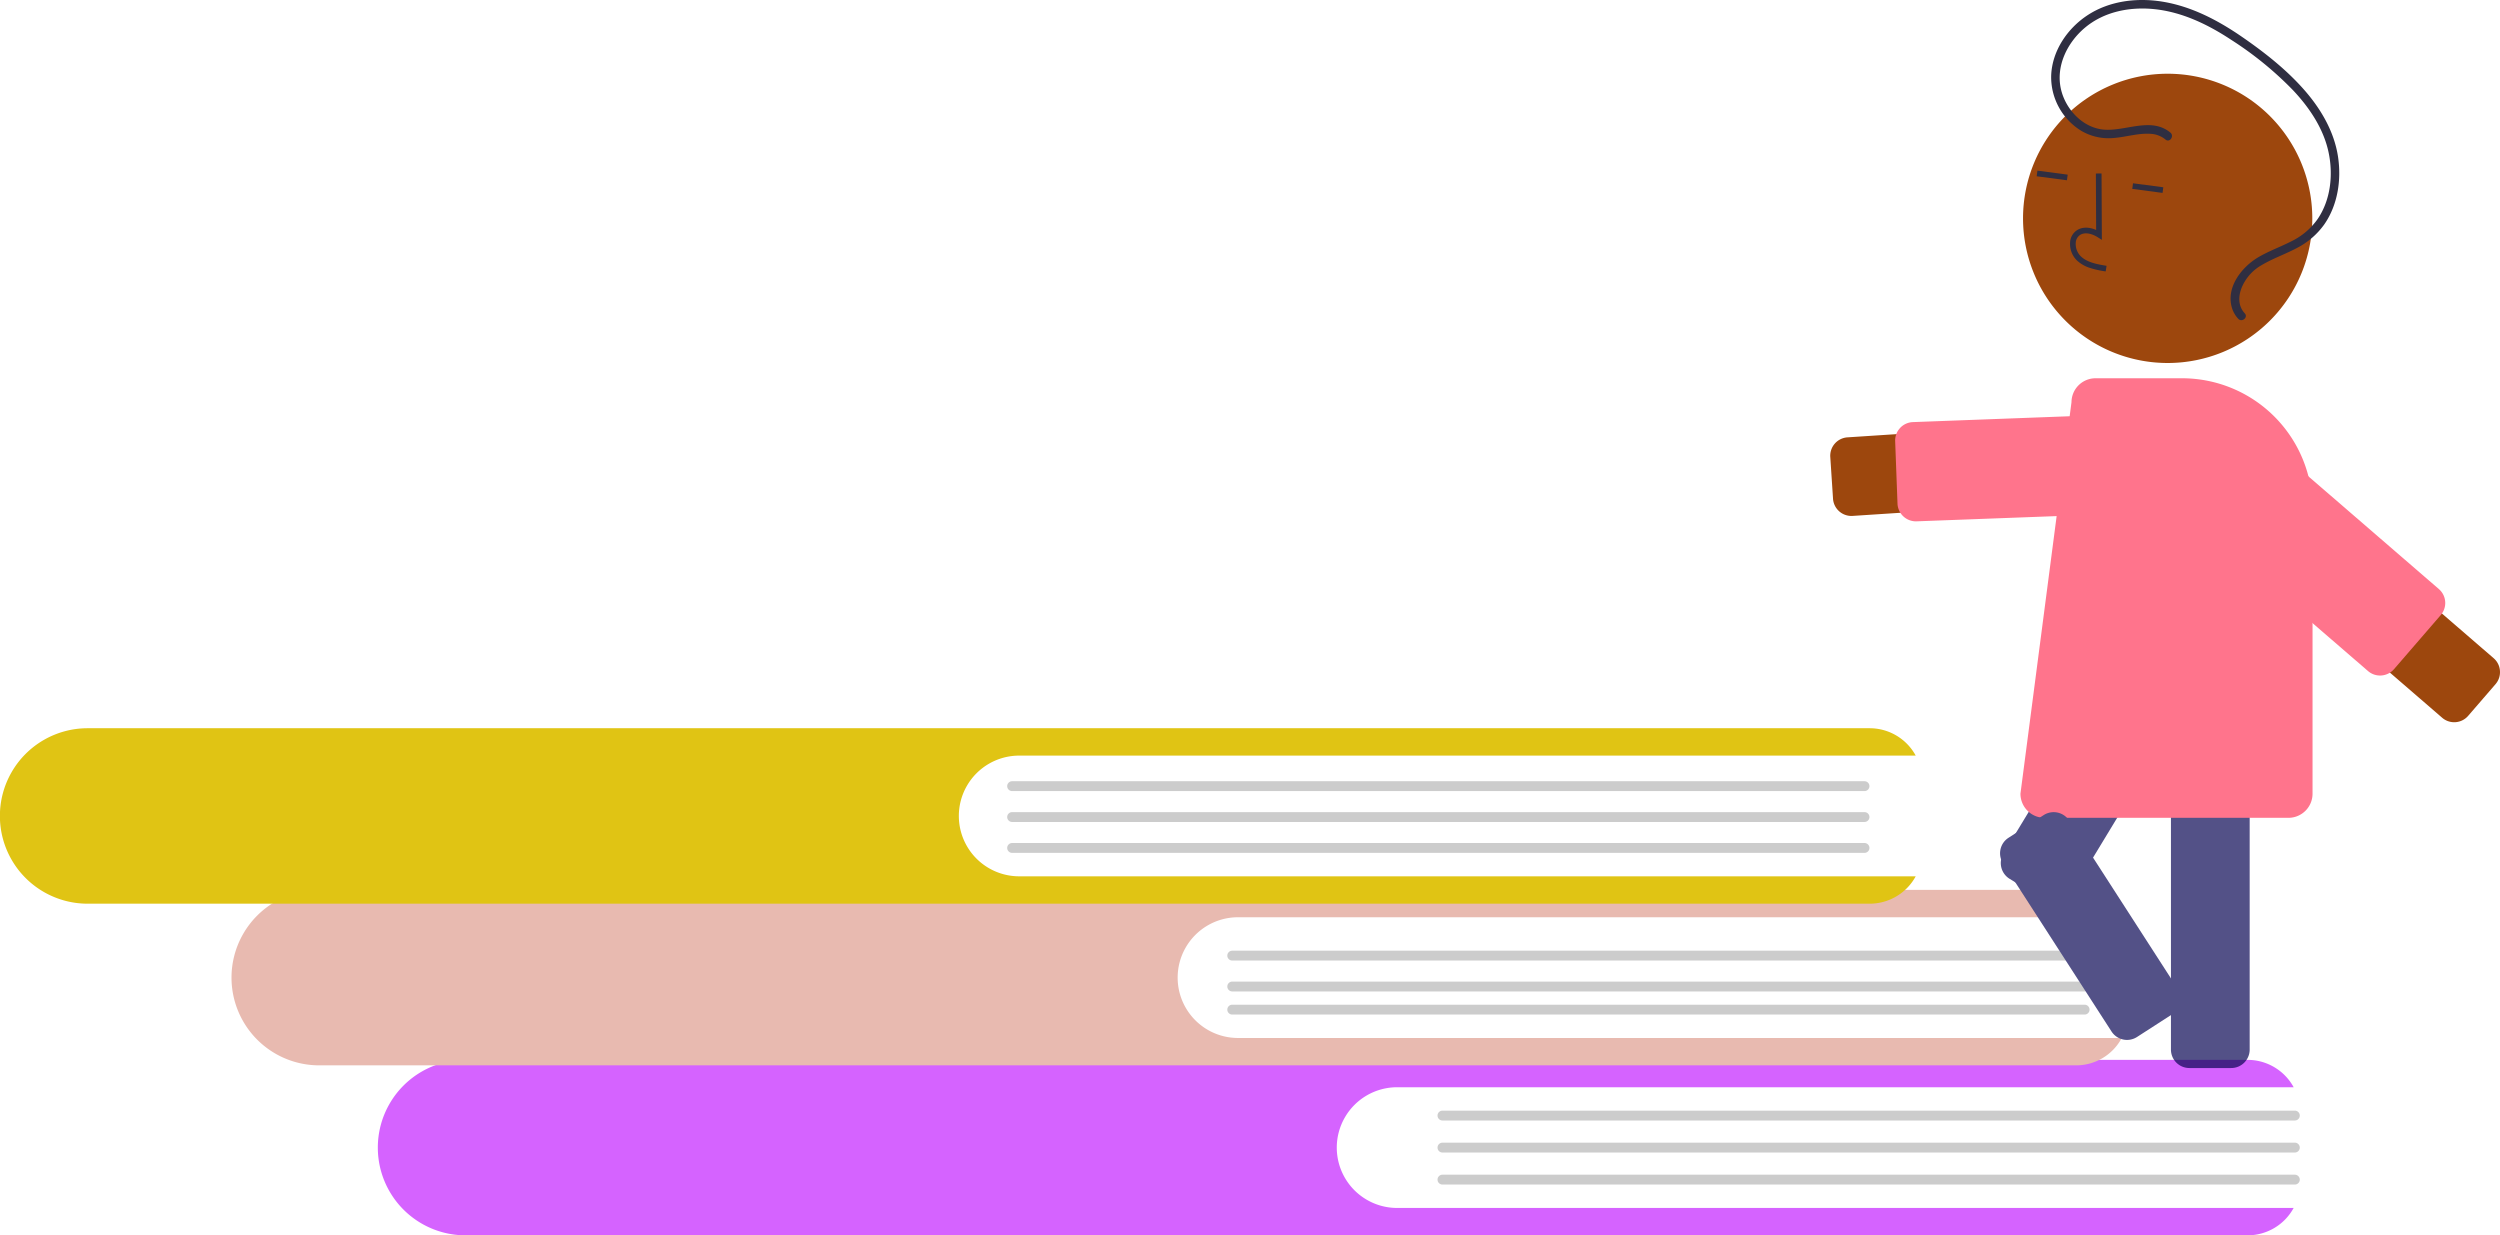 <svg xmlns="http://www.w3.org/2000/svg" width="881.556" height="435.606" viewBox="0 0 881.556 435.606">
  <g id="books" transform="translate(0 -0.001)">
    <path id="Path_1" data-name="Path 1" d="M666.907,666.039a21.283,21.283,0,1,1,0-42.566H983.042A18.505,18.505,0,0,0,966.8,613.82H338.413a30.936,30.936,0,0,0,0,61.872H966.8a18.506,18.506,0,0,0,16.237-9.653Z" transform="translate(-174.246 -240.086)" fill="#d563ff"/>
    <path id="Path_2" data-name="Path 2" d="M983.462,635.2H682.891a1.737,1.737,0,0,1,0-3.475H983.462a1.737,1.737,0,0,1,0,3.475Z" transform="translate(-174.246 -240.086)" fill="#ccc"/>
    <path id="Path_3" data-name="Path 3" d="M983.462,646.493H682.891a1.737,1.737,0,1,1,0-3.475H983.462a1.737,1.737,0,0,1,0,3.475Z" transform="translate(-174.246 -240.086)" fill="#ccc"/>
    <path id="Path_4" data-name="Path 4" d="M983.462,657.787H682.891a1.737,1.737,0,0,1,0-3.475H983.462a1.737,1.737,0,0,1,0,3.475Z" transform="translate(-174.246 -240.086)" fill="#ccc"/>
    <path id="Path_5" data-name="Path 5" d="M580.461,606.1a21.285,21.285,0,0,1,0-42.566H892.384a18.224,18.224,0,0,0-16.021-9.653H256.343a30.939,30.939,0,0,0,0,61.872h620.02a18.224,18.224,0,0,0,16.021-9.653Z" transform="translate(-144.199 -240.086)" fill="#e8bab0"/>
    <path id="Path_6" data-name="Path 6" d="M901.8,575.26H601.233a1.737,1.737,0,0,1,0-3.475H901.8a1.737,1.737,0,1,1,0,3.475Z" transform="translate(-166.716 -236.548)" fill="#ccc"/>
    <path id="Path_7" data-name="Path 7" d="M901.8,586.553H601.233a1.737,1.737,0,1,1,0-3.475H901.8a1.737,1.737,0,1,1,0,3.475Z" transform="translate(-166.716 -236.946)" fill="#ccc"/>
    <path id="Path_8" data-name="Path 8" d="M901.8,597.846H601.233a1.737,1.737,0,0,1,0-3.475H901.8a1.737,1.737,0,1,1,0,3.475Z" transform="translate(-166.716 -240.086)" fill="#ccc"/>
    <path id="Path_9" data-name="Path 9" d="M503.591,544.159a21.283,21.283,0,0,1,0-42.566H819.726a18.506,18.506,0,0,0-16.237-9.653H175.1a30.936,30.936,0,0,0,0,61.872H803.489a18.505,18.505,0,0,0,16.237-9.653Z" transform="translate(-144.199 -235.149)" fill="#e0c414"/>
    <path id="Path_10" data-name="Path 10" d="M820.146,513.32H519.575a1.737,1.737,0,1,1,0-3.475H820.146a1.737,1.737,0,1,1,0,3.475Z" transform="translate(-162.678 -234.366)" fill="#ccc"/>
    <path id="Path_11" data-name="Path 11" d="M820.146,524.613H519.575a1.737,1.737,0,1,1,0-3.475H820.146a1.737,1.737,0,1,1,0,3.475Z" transform="translate(-162.678 -234.764)" fill="#ccc"/>
    <path id="Path_12" data-name="Path 12" d="M820.146,535.906H519.575a1.737,1.737,0,1,1,0-3.475H820.146a1.737,1.737,0,1,1,0,3.475Z" transform="translate(-162.678 -235.162)" fill="#ccc"/>
    <path id="Path_13" data-name="Path 13" d="M827.087,412.022a6.5,6.5,0,0,1-6.476-6.075l-.965-14.728a6.5,6.5,0,0,1,6.061-6.911l115.387-7.557a13.88,13.88,0,0,1,1.814,27.7l-115.387,7.556Q827.3,412.021,827.087,412.022Z" transform="translate(-174.246 -230.087)" fill="#9d470d"/>
    <path id="Path_14" data-name="Path 14" d="M849.84,413.921a6.508,6.508,0,0,1-6.493-6.258l-.822-22a6.5,6.5,0,0,1,6.253-6.738l94.886-3.546a6.5,6.5,0,0,1,6.738,6.253l.822,22a6.5,6.5,0,0,1-6.253,6.738l-94.886,3.546C850,413.919,849.921,413.921,849.84,413.921Z" transform="translate(-174.246 -230.081)" fill="#ff748c"/>
    <path id="Path_15" data-name="Path 15" d="M961.031,616.7h-14.76a6.507,6.507,0,0,1-6.5-6.5V487.187a6.507,6.507,0,0,1,6.5-6.5h14.76a6.507,6.507,0,0,1,6.5,6.5V610.2a6.507,6.507,0,0,1-6.5,6.5Z" transform="translate(-174.246 -240.086)" fill="rgba(7,4,82,0.69)"/>
    <path id="Path_16" data-name="Path 16" d="M895.518,551.677,882.9,544.026a6.507,6.507,0,0,1-2.189-8.928l63.764-105.2a6.507,6.507,0,0,1,8.928-2.189l12.622,7.651a6.507,6.507,0,0,1,2.189,8.928l-63.764,105.2a6.507,6.507,0,0,1-8.928,2.189Z" transform="translate(-174.246 -234.121)" fill="#535187"/>
    <path id="Path_23" data-name="Path 23" d="M51,0A51,51,0,1,1,0,51,51,51,0,0,1,51,0Z" transform="translate(713.368 26.001)" fill="#9d470d"/>
    <path id="Path_17" data-name="Path 17" d="M911.008,318.722a12.1,12.1,0,0,1-4.417-2.593,8.133,8.133,0,0,1-2.378-6.439,5.472,5.472,0,0,1,2.433-4.211c1.824-1.17,4.263-1.173,6.747-.079l-.094-19.91,2-.01.111,23.406-1.541-.969c-1.787-1.122-4.339-1.912-6.142-.755a3.514,3.514,0,0,0-1.522,2.719,6.146,6.146,0,0,0,1.768,4.8c2.208,2.109,5.43,2.769,9.1,3.359l-.317,1.975a32.961,32.961,0,0,1-5.752-1.294Z" transform="translate(-174.246 -224.308)" fill="#2f2e41"/>
    <rect id="Rectangle_1" data-name="Rectangle 1" width="2" height="10.772" transform="translate(718.176 62.161) rotate(-82.477)" fill="#2f2e41"/>
    <rect id="Rectangle_2" data-name="Rectangle 2" width="2" height="10.772" transform="translate(751.884 66.612) rotate(-82.477)" fill="#2f2e41"/>
    <path id="Path_18" data-name="Path 18" d="M981.2,520.192h-86a8.51,8.51,0,0,1-8.5-8.5l18-138.064a8.49,8.49,0,0,1,8.5-8.436h30.52a46.032,46.032,0,0,1,45.98,45.98v100.52A8.51,8.51,0,0,1,981.2,520.192Z" transform="translate(-174.246 -231.808)" fill="#ff748c"/>
    <path id="Path_19" data-name="Path 19" d="M1055.19,465.789a6.511,6.511,0,0,1-.968,7.007l-9.649,11.169a6.5,6.5,0,0,1-9.168.669l-87.5-75.6a13.879,13.879,0,1,1,18.148-21.005l87.5,75.6a6.463,6.463,0,0,1,1.637,2.161Z" transform="translate(-174.246 -231.54)" fill="#9d470d"/>
    <path id="Path_20" data-name="Path 20" d="M1035.88,440.841a6.51,6.51,0,0,1-.967,7.007l-16.482,19.077a6.507,6.507,0,0,1-9.168.669l-71.851-62.076a6.5,6.5,0,0,1-.669-9.168l16.481-19.077a6.5,6.5,0,0,1,9.168-.669l71.851,62.076a6.469,6.469,0,0,1,1.637,2.161Z" transform="translate(-174.246 -230.964)" fill="#ff748c"/>
    <path id="Path_21" data-name="Path 21" d="M939.568,271.061c-6.818-5.642-15.931-.306-23.641-1.063-7.376-.725-13.313-7.216-14.931-14.2-1.888-8.15,2.2-16.428,8.367-21.649,6.75-5.718,15.813-7.495,24.449-6.625,9.9,1,19.018,5.429,27.228,10.843a121.851,121.851,0,0,1,21.783,17.759c5.871,6.241,10.886,13.718,12.6,22.234,1.561,7.739.645,16.366-3.821,23.032a24.206,24.206,0,0,1-9.324,7.984c-3.9,2.008-8.073,3.47-11.846,5.728-5.7,3.414-11.179,10.373-9.237,17.47a9.793,9.793,0,0,0,2.305,4.147c1.318,1.408,3.609-.529,2.288-1.941-2.32-2.479-2.295-5.845-1.141-8.88a16.272,16.272,0,0,1,7.081-8.09c3.949-2.358,8.33-3.851,12.382-6.008a27.022,27.022,0,0,0,9.754-8.4c4.768-6.9,6.065-15.784,4.8-23.957-1.37-8.844-6.079-16.815-11.918-23.458-6.355-7.23-14.107-13.305-22.013-18.745-8.482-5.837-17.824-10.73-28.09-12.369-8.9-1.421-18.493-.26-26.156,4.721-7.153,4.649-12.557,12.515-12.944,21.2A22.236,22.236,0,0,0,908.3,270.53a19.1,19.1,0,0,0,11.458,2.426c4.256-.354,8.5-1.739,12.791-1.459a8.94,8.94,0,0,1,5.307,2.028c1.49,1.233,3.19-1.242,1.713-2.464Z" transform="translate(-174.246 -224.308)" fill="#2f2e41"/>
    <path id="Path_22" data-name="Path 22" d="M879.6,536.876q.027-.169.064-.338a6.456,6.456,0,0,1,2.831-4.091l12.4-8a6.508,6.508,0,0,1,8.986,1.939l38.261,59.32a6.5,6.5,0,0,1-1.939,8.986l-12.4,8a6.508,6.508,0,0,1-8.986-1.939l-38.261-59.32a6.453,6.453,0,0,1-.955-4.556Z" transform="translate(-174.246 -237.026)" fill="#535187"/>
  </g>
</svg>
